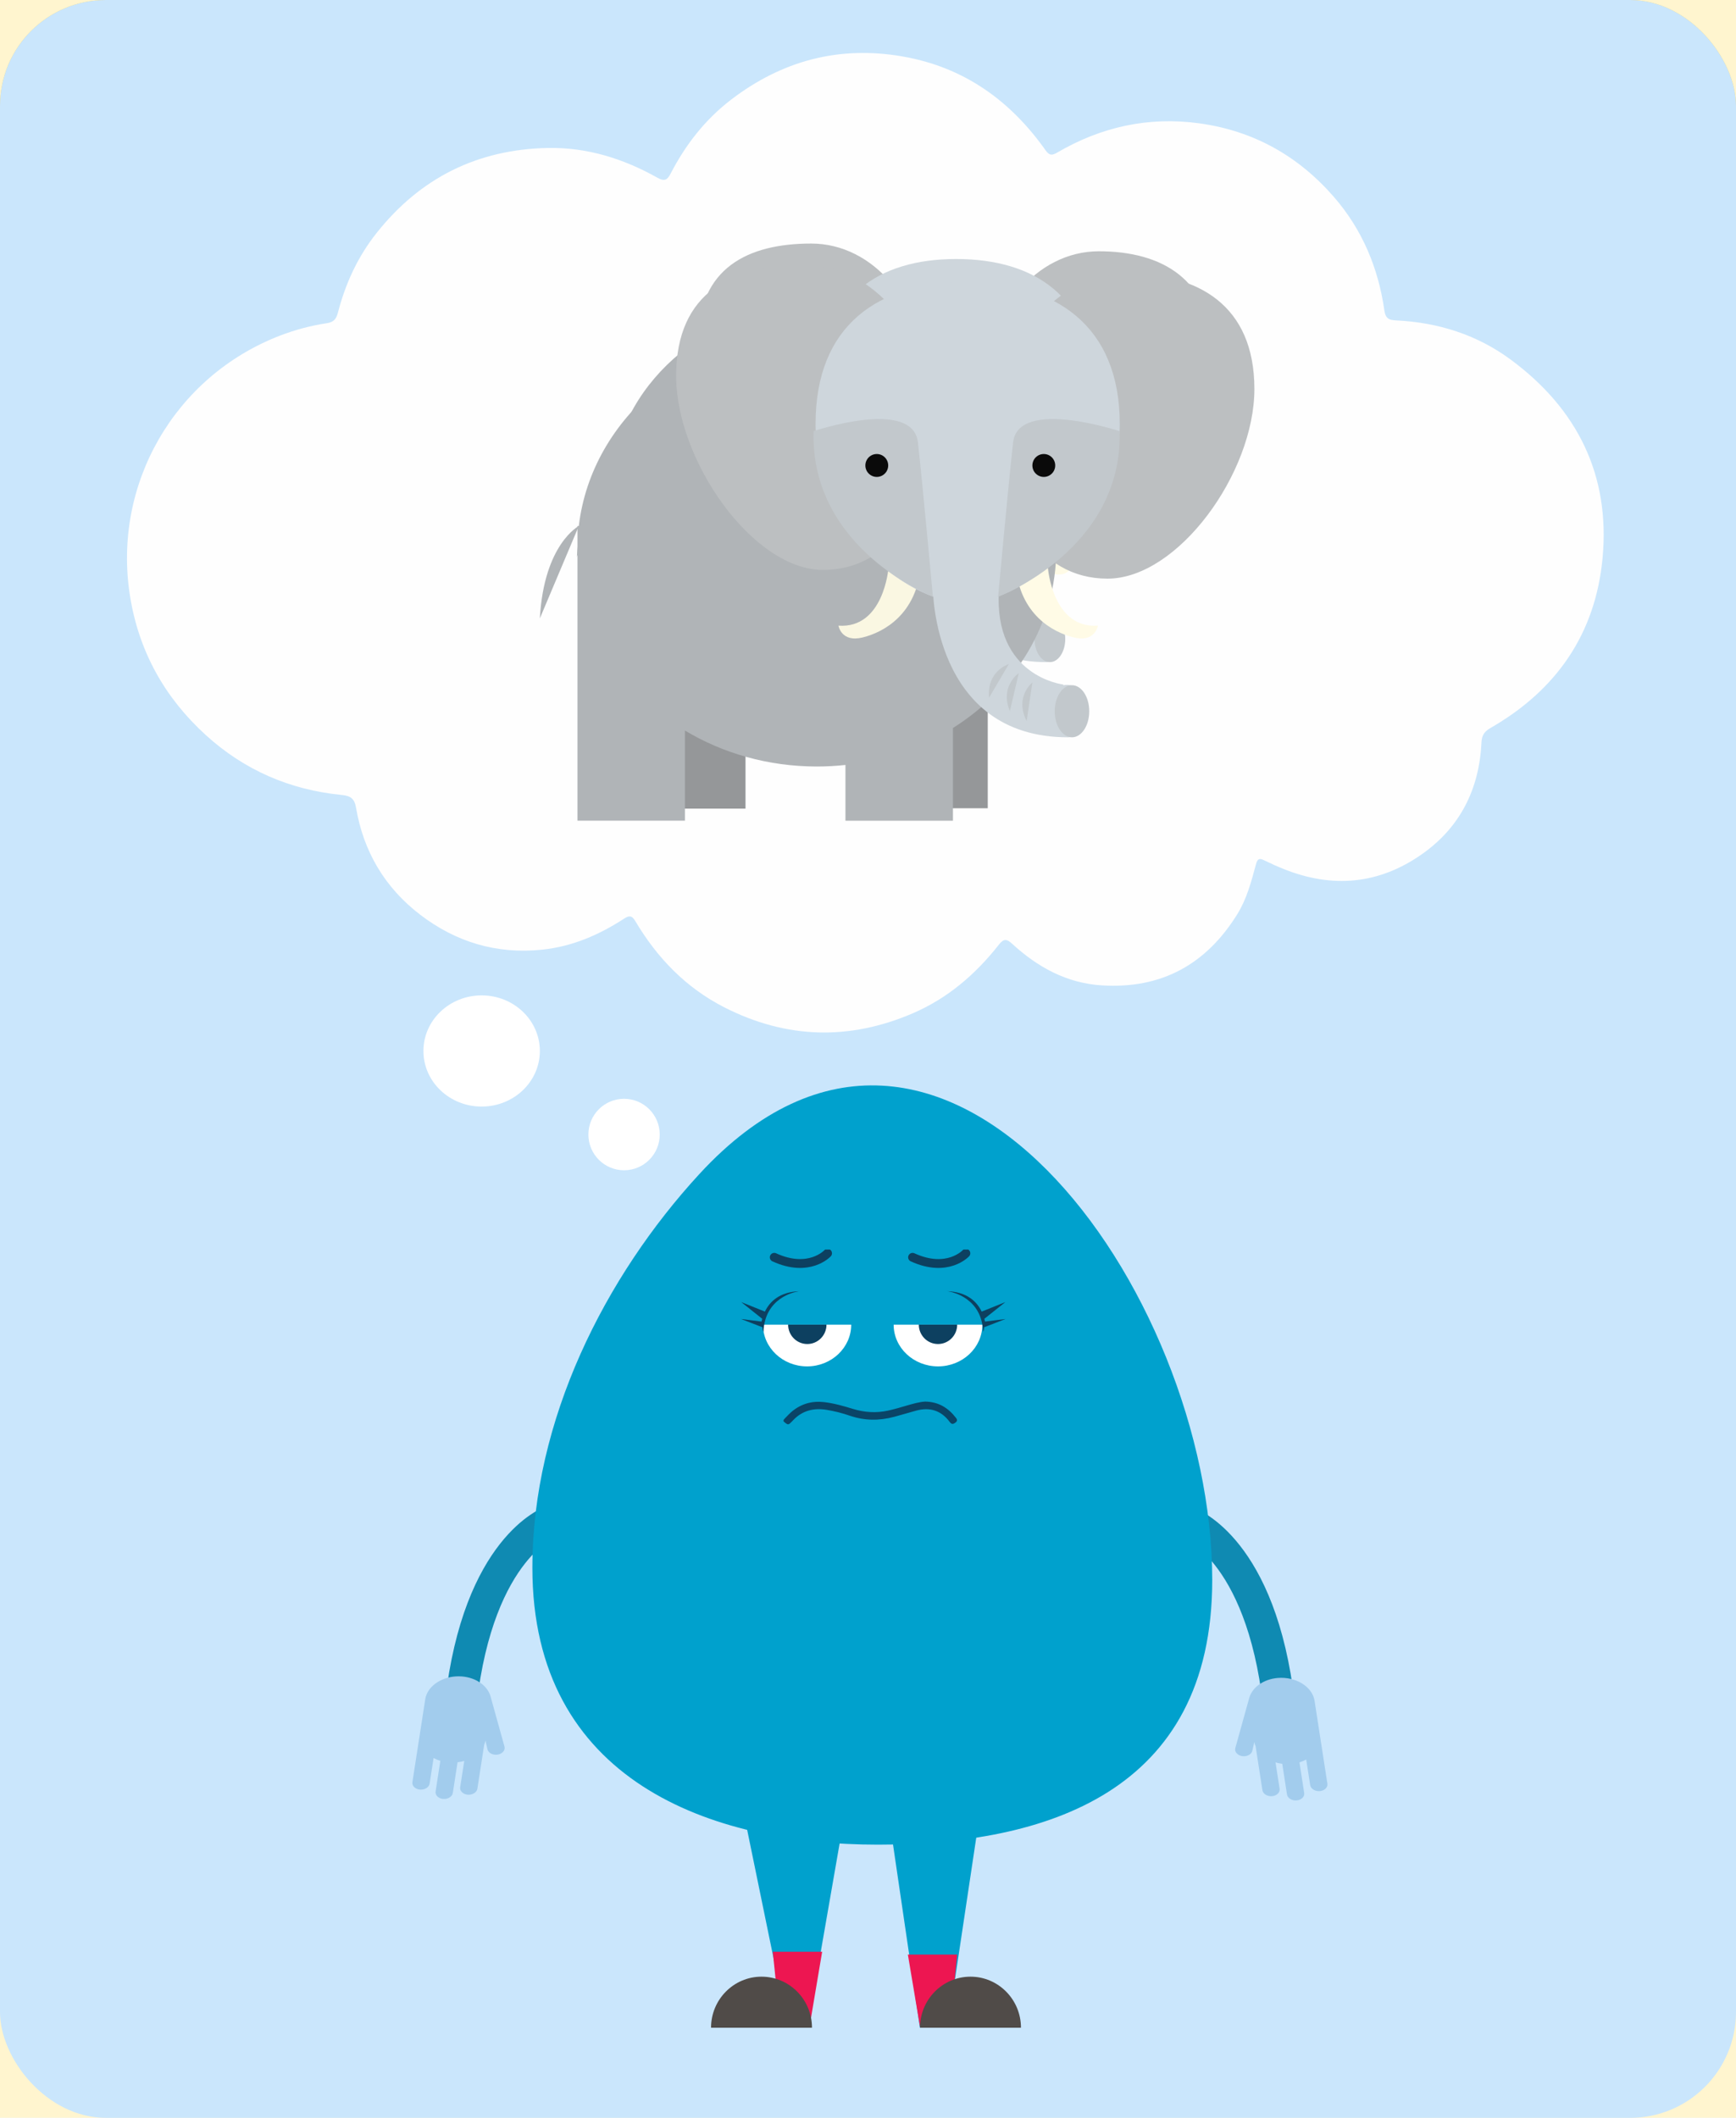 <svg width="328" height="400" viewBox="0 0 328 400" fill="none" xmlns="http://www.w3.org/2000/svg">
<rect width="328" height="400" fill="#E5E5E5"/>
<g clip-path="url(#clip0)">
<rect width="411" height="731" transform="translate(-43 -77)" fill="white"/>
<g filter="url(#filter0_d)">
<rect x="-50" y="-27" width="444" height="694" fill="#FFF5CF"/>
</g>
<path fill-rule="evenodd" clip-rule="evenodd" d="M328 288V359C328 370.046 319.046 379 308 379H20C8.954 379 0 370.046 0 359V288H328Z" fill="#F8C911"/>
<rect width="328" height="379" rx="20" fill="#F3D668"/>
<rect width="328" height="400" rx="20" fill="#CAE6FC"/>
<g clip-path="url(#clip1)">
<path d="M103.472 27.945C110.953 27.805 117.804 29.966 124.228 33.574C125.622 34.356 126.12 33.929 126.738 32.733C129.549 27.301 133.252 22.564 138.117 18.836C147.737 11.469 158.519 8.577 170.52 10.661C182.078 12.664 190.876 18.947 197.56 28.398C198.293 29.436 198.808 29.363 199.754 28.812C208.057 23.956 216.991 21.988 226.538 23.286C236.772 24.678 245.258 29.406 252.036 37.205C257.387 43.363 260.416 50.607 261.562 58.623C261.796 60.272 262.546 60.451 263.812 60.515C271.753 60.908 279.106 63.227 285.5 67.968C298.026 77.252 304.246 89.723 302.789 105.401C301.455 119.709 294.059 130.343 281.653 137.471C280.525 138.12 279.979 138.804 279.915 140.183C279.498 149.045 275.881 156.297 268.553 161.405C260.471 167.038 251.759 167.798 242.642 164.172C241.364 163.664 240.103 163.1 238.868 162.494C237.982 162.058 237.602 162.131 237.308 163.224C236.431 166.479 235.575 169.763 233.772 172.671C227.889 182.153 219.449 186.791 208.249 186.116C201.565 185.715 196.056 182.678 191.225 178.245C190.224 177.327 189.653 177.241 188.733 178.411C184.341 184.006 179.054 188.546 172.476 191.378C160.445 196.554 148.537 196.208 136.856 190.259C129.596 186.56 124.152 180.91 120.024 173.953C119.367 172.847 118.826 172.915 117.91 173.509C113.186 176.579 108.133 178.77 102.454 179.364C93.853 180.256 86.167 177.959 79.355 172.736C72.701 167.628 68.683 160.841 67.273 152.577C66.975 150.83 66.259 150.314 64.568 150.147C54.769 149.182 46.142 145.458 38.836 138.791C31.095 131.727 26.247 123.027 24.577 112.658C21.173 91.521 32.974 71.064 52.912 63.385C55.779 62.279 58.744 61.497 61.769 61.04C63.077 60.844 63.545 60.216 63.843 59.054C65.271 53.545 67.61 48.458 71.163 43.991C79.44 33.574 90.215 28.223 103.472 27.945Z" fill="#FEFEFE"/>
</g>
<ellipse rx="11" ry="10.5" transform="matrix(1 0 0 -1 91 198.5)" fill="white"/>
<path d="M179.241 381.794L185.412 340.69H167.598L173.81 382.983L178.566 379.948" fill="#00A1CD"/>
<path d="M148.158 379.62L140.402 341.871H159.736L152.784 381.794L146.15 379.62" fill="#00A1CD"/>
<path d="M146.012 368.629H155.337L153.061 382.131H147.386L146.012 368.629Z" fill="#ED1651"/>
<path d="M171.533 369.162H180.859L179.477 382.664H173.802L171.533 369.162Z" fill="#ED1651"/>
<path d="M134.344 382.983C134.344 377.66 138.613 373.337 143.881 373.337C149.15 373.337 153.418 377.66 153.418 382.983" fill="#504B48"/>
<path d="M173.826 382.983C173.826 377.66 178.094 373.337 183.363 373.337C188.631 373.337 192.9 377.66 192.9 382.983" fill="#504B48"/>
<path d="M224.649 287.676C224.649 287.676 238.292 292.425 241.642 321.89" stroke="#0F8AB2" stroke-width="6" stroke-miterlimit="10" stroke-linecap="round"/>
<path d="M236.048 320.634C236.625 318.69 238.715 317.148 241.406 316.918C244.829 316.631 247.967 318.567 248.374 321.233L249.39 327.803C249.398 327.853 249.398 327.894 249.406 327.943C249.414 327.967 249.423 327.984 249.423 328.009L250.797 336.884C250.902 337.581 250.26 338.213 249.366 338.287C248.471 338.36 247.65 337.852 247.544 337.155L246.796 332.323C246.406 332.536 245.975 332.717 245.52 332.856L246.414 338.647C246.52 339.345 245.878 339.976 244.983 340.05C244.089 340.124 243.268 339.615 243.162 338.918L242.268 333.127C241.829 333.07 241.406 332.988 240.999 332.865L241.772 337.844C241.878 338.541 241.235 339.172 240.341 339.246C239.447 339.32 238.625 338.812 238.52 338.114L237.235 329.821C237.121 329.567 237.048 329.296 236.991 329.026L236.617 330.666C236.463 331.355 235.601 331.815 234.715 331.683C233.828 331.552 233.227 330.879 233.389 330.199" fill="#A2CCED"/>
<path d="M104.068 287.393C104.068 287.393 90.425 292.142 87.075 321.607" stroke="#0F8AB2" stroke-width="6" stroke-miterlimit="10" stroke-linecap="round"/>
<path d="M100.587 296.1C100.587 268.194 114.327 241.1 132.117 221.766C177.972 171.926 229.04 243.881 229.04 298.405C229.04 338.648 197.461 348.401 165.866 348.401C134.263 348.401 100.587 336.334 100.587 296.1Z" fill="#00A1CD"/>
<path d="M92.669 320.352C92.092 318.407 90.002 316.865 87.311 316.636C83.888 316.349 80.75 318.284 80.343 320.95L79.327 327.521C79.319 327.57 79.319 327.611 79.311 327.66C79.303 327.685 79.294 327.701 79.294 327.726L77.92 336.601C77.815 337.298 78.457 337.93 79.351 338.004C80.246 338.078 81.067 337.569 81.173 336.872L81.921 332.04C82.311 332.254 82.742 332.434 83.197 332.574L82.303 338.365C82.197 339.062 82.839 339.694 83.734 339.767C84.628 339.841 85.449 339.333 85.555 338.635L86.449 332.844C86.888 332.787 87.311 332.705 87.718 332.582L86.945 337.561C86.84 338.258 87.482 338.89 88.376 338.964C89.27 339.037 90.092 338.529 90.197 337.832L91.482 329.539C91.596 329.284 91.669 329.014 91.726 328.743L92.1 330.383C92.254 331.073 93.116 331.532 94.002 331.401C94.889 331.269 95.49 330.597 95.328 329.916" fill="#A2CCED"/>
<ellipse rx="6.739" ry="6.749" transform="matrix(1 0 0 -1 117.91 214.28)" fill="white"/>
<g clip-path="url(#clip2)">
<path d="M174.79 264.718C173.702 264.785 172.513 265.123 171.324 265.47C170.135 265.816 168.955 266.171 167.741 266.432C165.506 266.914 163.33 266.762 161.162 266.103C159.37 265.554 157.579 265.039 155.704 264.819C153.435 264.557 151.426 265.123 149.66 266.559C149.166 266.965 148.739 267.446 148.287 267.902C148.078 268.113 147.869 268.367 148.22 268.612C148.513 268.814 148.806 269.228 149.233 268.857C149.476 268.654 149.693 268.409 149.911 268.181C151.644 266.39 153.779 265.892 156.148 266.272C157.646 266.517 159.128 266.888 160.567 267.387C163.338 268.341 166.117 268.35 168.922 267.606C170.32 267.235 171.709 266.804 173.107 266.424C175.66 265.731 177.795 266.382 179.411 268.527C179.729 268.958 179.98 269.068 180.449 268.738C180.867 268.443 180.942 268.206 180.624 267.801C179.176 265.926 177.36 264.76 174.79 264.718Z" fill="#0A4467"/>
<path d="M144.152 250.19C144.152 254.54 147.886 258.07 152.49 258.07C157.094 258.07 160.827 254.54 160.827 250.19" fill="white"/>
<path d="M148.907 250.19C148.907 252.209 150.531 253.847 152.531 253.847C154.532 253.847 156.156 252.209 156.156 250.19" fill="#0D4060"/>
<path d="M168.846 250.19C168.846 254.54 172.597 258.07 177.226 258.07C181.855 258.07 185.605 254.54 185.605 250.19H168.846Z" fill="white"/>
<path d="M173.601 250.19C173.601 252.209 175.225 253.847 177.226 253.847C179.226 253.847 180.85 252.209 180.85 250.19" fill="#0D4060"/>
<path d="M182.491 236.709C182.491 236.709 179.017 240.493 172.421 237.47" stroke="#0D4060" stroke-width="1.673" stroke-miterlimit="10" stroke-linecap="round"/>
<path d="M156.357 236.709C156.357 236.709 152.883 240.493 146.287 237.47" stroke="#0D4060" stroke-width="1.673" stroke-miterlimit="10" stroke-linecap="round"/>
<path d="M185.48 247.724L189.958 245.925L185.982 249.083C186.032 249.261 186.074 249.438 186.107 249.607L190 249.117L185.932 250.688C185.982 251.187 185.756 251.524 185.756 251.524C185.48 245.223 180.08 243.982 178.892 243.872C182.709 243.973 184.576 245.849 185.48 247.724Z" fill="#0D4060"/>
<path d="M144.52 247.724L140.042 245.925L144.018 249.083C143.968 249.261 143.926 249.438 143.893 249.607L140 249.117L144.068 250.688C144.018 251.187 144.244 251.524 144.244 251.524C144.52 245.223 149.92 243.982 151.108 243.872C147.291 243.973 145.424 245.849 144.52 247.724Z" fill="#0D4060"/>
</g>
<g clip-path="url(#clip3)">
<path d="M143.539 118.184H131.588V136.986H143.539V118.184Z" fill="#959799"/>
<path d="M184.223 118.122H172.272V136.924H184.223V118.122Z" fill="#959799"/>
<path d="M195.732 93.602C195.732 73.534 177.73 57.268 155.522 57.268C134.771 57.268 117.697 71.472 115.543 89.705H115.317V139H133.369V123.927C139.723 127.725 147.336 129.94 155.526 129.94C157.151 129.94 158.75 129.849 160.324 129.681V139.004H178.377V123.5C188.86 116.94 195.732 105.997 195.732 93.602Z" fill="#B0B4B7"/>
<path d="M194.333 96.754C194.333 96.754 195.126 106.912 202.728 106.376C202.728 106.376 202.279 109.251 198.646 108.346C195.013 107.441 189.707 104.453 188.9 96.572L194.333 96.754Z" fill="#FFFBE6"/>
<path d="M167.546 96.754C167.546 96.754 166.754 106.912 159.152 106.376C159.152 106.376 159.601 109.251 163.234 108.346C166.864 107.445 172.173 104.453 172.98 96.572L167.546 96.754Z" fill="#FAF7E2"/>
<path d="M174.652 71.527C174.652 85.626 168.365 97.054 156.556 97.054C144.747 97.054 131.887 78.693 131.887 64.594C131.887 50.495 141.461 46 153.27 46C165.078 46 174.652 57.428 174.652 71.527Z" fill="#BCBFC1"/>
<path d="M186.239 72.986C186.239 87.085 192.526 98.513 204.335 98.513C216.144 98.513 229.004 80.882 229.004 66.783C229.004 52.684 219.426 47.459 207.618 47.459C195.809 47.459 186.239 58.887 186.239 72.986Z" fill="#BCBFC1"/>
<path d="M206.394 72.636C206.394 89.161 190.489 102.556 180.666 102.556C169.654 102.556 155.304 89.161 155.304 72.636C155.304 56.111 165.853 48.919 180.666 48.919C195.48 48.919 206.394 56.111 206.394 72.636Z" fill="#CED6DC"/>
<path d="M196.926 116.345L196.9 116.224C196.9 116.224 185.179 114.918 186.103 100.476L175.01 100.111C175.01 100.111 174.937 125.054 197.696 125.054C199.811 125.054 201.341 122.248 200.789 119.851C200.249 117.505 198.942 115.969 196.926 116.345Z" fill="#CED6DC"/>
<path d="M154.968 73.844C154.968 73.844 171.655 68.206 172.498 75.737C173.342 83.269 175.01 101.538 175.01 101.538C175.01 101.538 154.409 93.689 154.968 73.844Z" fill="#C2C8CC"/>
<path d="M206.373 73.844C206.373 73.844 189.32 68.206 188.477 75.737C187.634 83.269 185.965 101.538 185.965 101.538C185.965 101.538 206.931 93.689 206.373 73.844Z" fill="#C2C8CC"/>
<path d="M165.586 81.495C166.645 81.495 167.503 80.638 167.503 79.58C167.503 78.522 166.645 77.664 165.586 77.664C164.527 77.664 163.669 78.522 163.669 79.58C163.669 80.638 164.527 81.495 165.586 81.495Z" fill="#0A0A0A"/>
<path d="M193.636 81.495C194.695 81.495 195.553 80.638 195.553 79.58C195.553 78.522 194.695 77.664 193.636 77.664C192.577 77.664 191.719 78.522 191.719 79.58C191.719 80.638 192.577 81.495 193.636 81.495Z" fill="#0A0A0A"/>
<path d="M198.368 125.055C199.969 125.055 201.267 123.104 201.267 120.698C201.267 118.292 199.969 116.341 198.368 116.341C196.767 116.341 195.469 118.292 195.469 120.698C195.469 123.104 196.767 125.055 198.368 125.055Z" fill="#C2C8CC"/>
<path d="M191.719 115.878C191.719 115.878 188.677 118.297 190.755 122.329L191.719 115.878Z" fill="#C2C8CC"/>
<path d="M189.43 114.327C189.43 114.327 186.198 116.487 187.936 120.68L189.43 114.327Z" fill="#C2C8CC"/>
<path d="M187.761 112.809C187.761 112.809 184.033 113.911 184.445 118.428L187.761 112.809Z" fill="#C2C8CC"/>
<path d="M115.547 89.705C115.547 89.705 109.694 92.715 109 105.161L115.547 89.705Z" fill="#B0B4B7"/>
</g>
<g clip-path="url(#clip4)">
<path d="M140.856 131.498H127.411V152.726H140.856V131.498Z" fill="#959799"/>
<path d="M186.626 131.428H173.181V152.656H186.626V131.428Z" fill="#959799"/>
<path d="M199.573 103.744C199.573 81.086 179.322 62.721 154.338 62.721C130.993 62.721 111.785 78.759 109.361 99.344H109.106V155H129.416V137.982C136.563 142.27 145.128 144.771 154.342 144.771C156.17 144.771 157.969 144.668 159.74 144.478V155.004H180.049V137.5C191.842 130.093 199.573 117.738 199.573 103.744Z" fill="#B0B4B7"/>
<path d="M198 107.303C198 107.303 198.892 118.772 207.444 118.167C207.444 118.167 206.939 121.413 202.852 120.391C198.764 119.369 192.796 115.995 191.888 107.097L198 107.303Z" fill="#FFFBE6"/>
<path d="M167.865 107.303C167.865 107.303 166.973 118.772 158.421 118.167C158.421 118.167 158.926 121.413 163.013 120.391C167.097 119.374 173.069 115.995 173.977 107.097L167.865 107.303Z" fill="#FAF7E2"/>
<path d="M175.859 78.821C175.859 94.739 168.785 107.641 155.501 107.641C142.216 107.641 127.748 86.912 127.748 70.993C127.748 55.075 138.519 50 151.804 50C165.088 50 175.859 62.903 175.859 78.821Z" fill="#BCBFC1"/>
<path d="M188.893 80.469C188.893 96.387 195.967 109.289 209.252 109.289C222.536 109.289 237.004 89.383 237.004 73.465C237.004 57.547 226.229 51.648 212.945 51.648C199.66 51.648 188.893 64.55 188.893 80.469Z" fill="#BCBFC1"/>
<path d="M211.568 80.073C211.568 98.73 193.675 113.853 182.625 113.853C170.235 113.853 154.092 98.73 154.092 80.073C154.092 61.415 165.959 53.295 182.625 53.295C199.29 53.295 211.568 61.415 211.568 80.073Z" fill="#CED6DC"/>
<path d="M200.917 129.421L200.888 129.285C200.888 129.285 187.702 127.811 188.741 111.505L176.261 111.093C176.261 111.093 176.179 139.255 201.783 139.255C204.162 139.255 205.883 136.087 205.263 133.38C204.655 130.731 203.184 128.997 200.917 129.421Z" fill="#CED6DC"/>
<path d="M153.714 81.437C153.714 81.437 172.487 75.072 173.435 83.575C174.384 92.078 176.262 112.704 176.262 112.704C176.262 112.704 153.085 103.843 153.714 81.437Z" fill="#C2C8CC"/>
<path d="M211.544 81.437C211.544 81.437 192.361 75.072 191.412 83.575C190.463 92.078 188.585 112.704 188.585 112.704C188.585 112.704 212.173 103.843 211.544 81.437Z" fill="#C2C8CC"/>
<path d="M165.659 90.076C166.85 90.076 167.816 89.107 167.816 87.913C167.816 86.718 166.85 85.75 165.659 85.75C164.468 85.75 163.503 86.718 163.503 87.913C163.503 89.107 164.468 90.076 165.659 90.076Z" fill="#0A0A0A"/>
<path d="M197.215 90.076C198.407 90.076 199.372 89.107 199.372 87.913C199.372 86.718 198.407 85.75 197.215 85.75C196.024 85.75 195.059 86.718 195.059 87.913C195.059 89.107 196.024 90.076 197.215 90.076Z" fill="#0A0A0A"/>
<path d="M202.539 139.255C204.341 139.255 205.801 137.053 205.801 134.336C205.801 131.62 204.341 129.417 202.539 129.417C200.738 129.417 199.278 131.62 199.278 134.336C199.278 137.053 200.738 139.255 202.539 139.255Z" fill="#C2C8CC"/>
<path d="M195.059 128.894C195.059 128.894 191.637 131.625 193.975 136.177L195.059 128.894Z" fill="#C2C8CC"/>
<path d="M192.483 127.144C192.483 127.144 188.848 129.582 190.803 134.316L192.483 127.144Z" fill="#C2C8CC"/>
<path d="M190.606 125.43C190.606 125.43 186.412 126.674 186.876 131.774L190.606 125.43Z" fill="#C2C8CC"/>
<path d="M109.365 99.344C109.365 99.344 102.78 102.743 102 116.795L109.365 99.344Z" fill="#B0B4B7"/>
</g>
</g>
<defs>
<filter id="filter0_d" x="-54" y="-27" width="452" height="702" filterUnits="userSpaceOnUse" color-interpolation-filters="sRGB">
<feFlood flood-opacity="0" result="BackgroundImageFix"/>
<feColorMatrix in="SourceAlpha" type="matrix" values="0 0 0 0 0 0 0 0 0 0 0 0 0 0 0 0 0 0 127 0"/>
<feOffset dy="4"/>
<feGaussianBlur stdDeviation="2"/>
<feColorMatrix type="matrix" values="0 0 0 0 0 0 0 0 0 0 0 0 0 0 0 0 0 0 0.25 0"/>
<feBlend mode="normal" in2="BackgroundImageFix" result="effect1_dropShadow"/>
<feBlend mode="normal" in="SourceGraphic" in2="effect1_dropShadow" result="shape"/>
</filter>
<clipPath id="clip0">
<rect width="411" height="731" fill="white" transform="translate(-43 -77)"/>
</clipPath>
<clipPath id="clip1">
<rect width="279" height="185" fill="white" transform="translate(24 10)"/>
</clipPath>
<clipPath id="clip2">
<rect width="50" height="33" fill="white" transform="translate(140 236)"/>
</clipPath>
<clipPath id="clip3">
<rect width="120" height="93" fill="white" transform="translate(109 46)"/>
</clipPath>
<clipPath id="clip4">
<rect width="135" height="105" fill="white" transform="translate(102 50)"/>
</clipPath>
</defs>
</svg>
